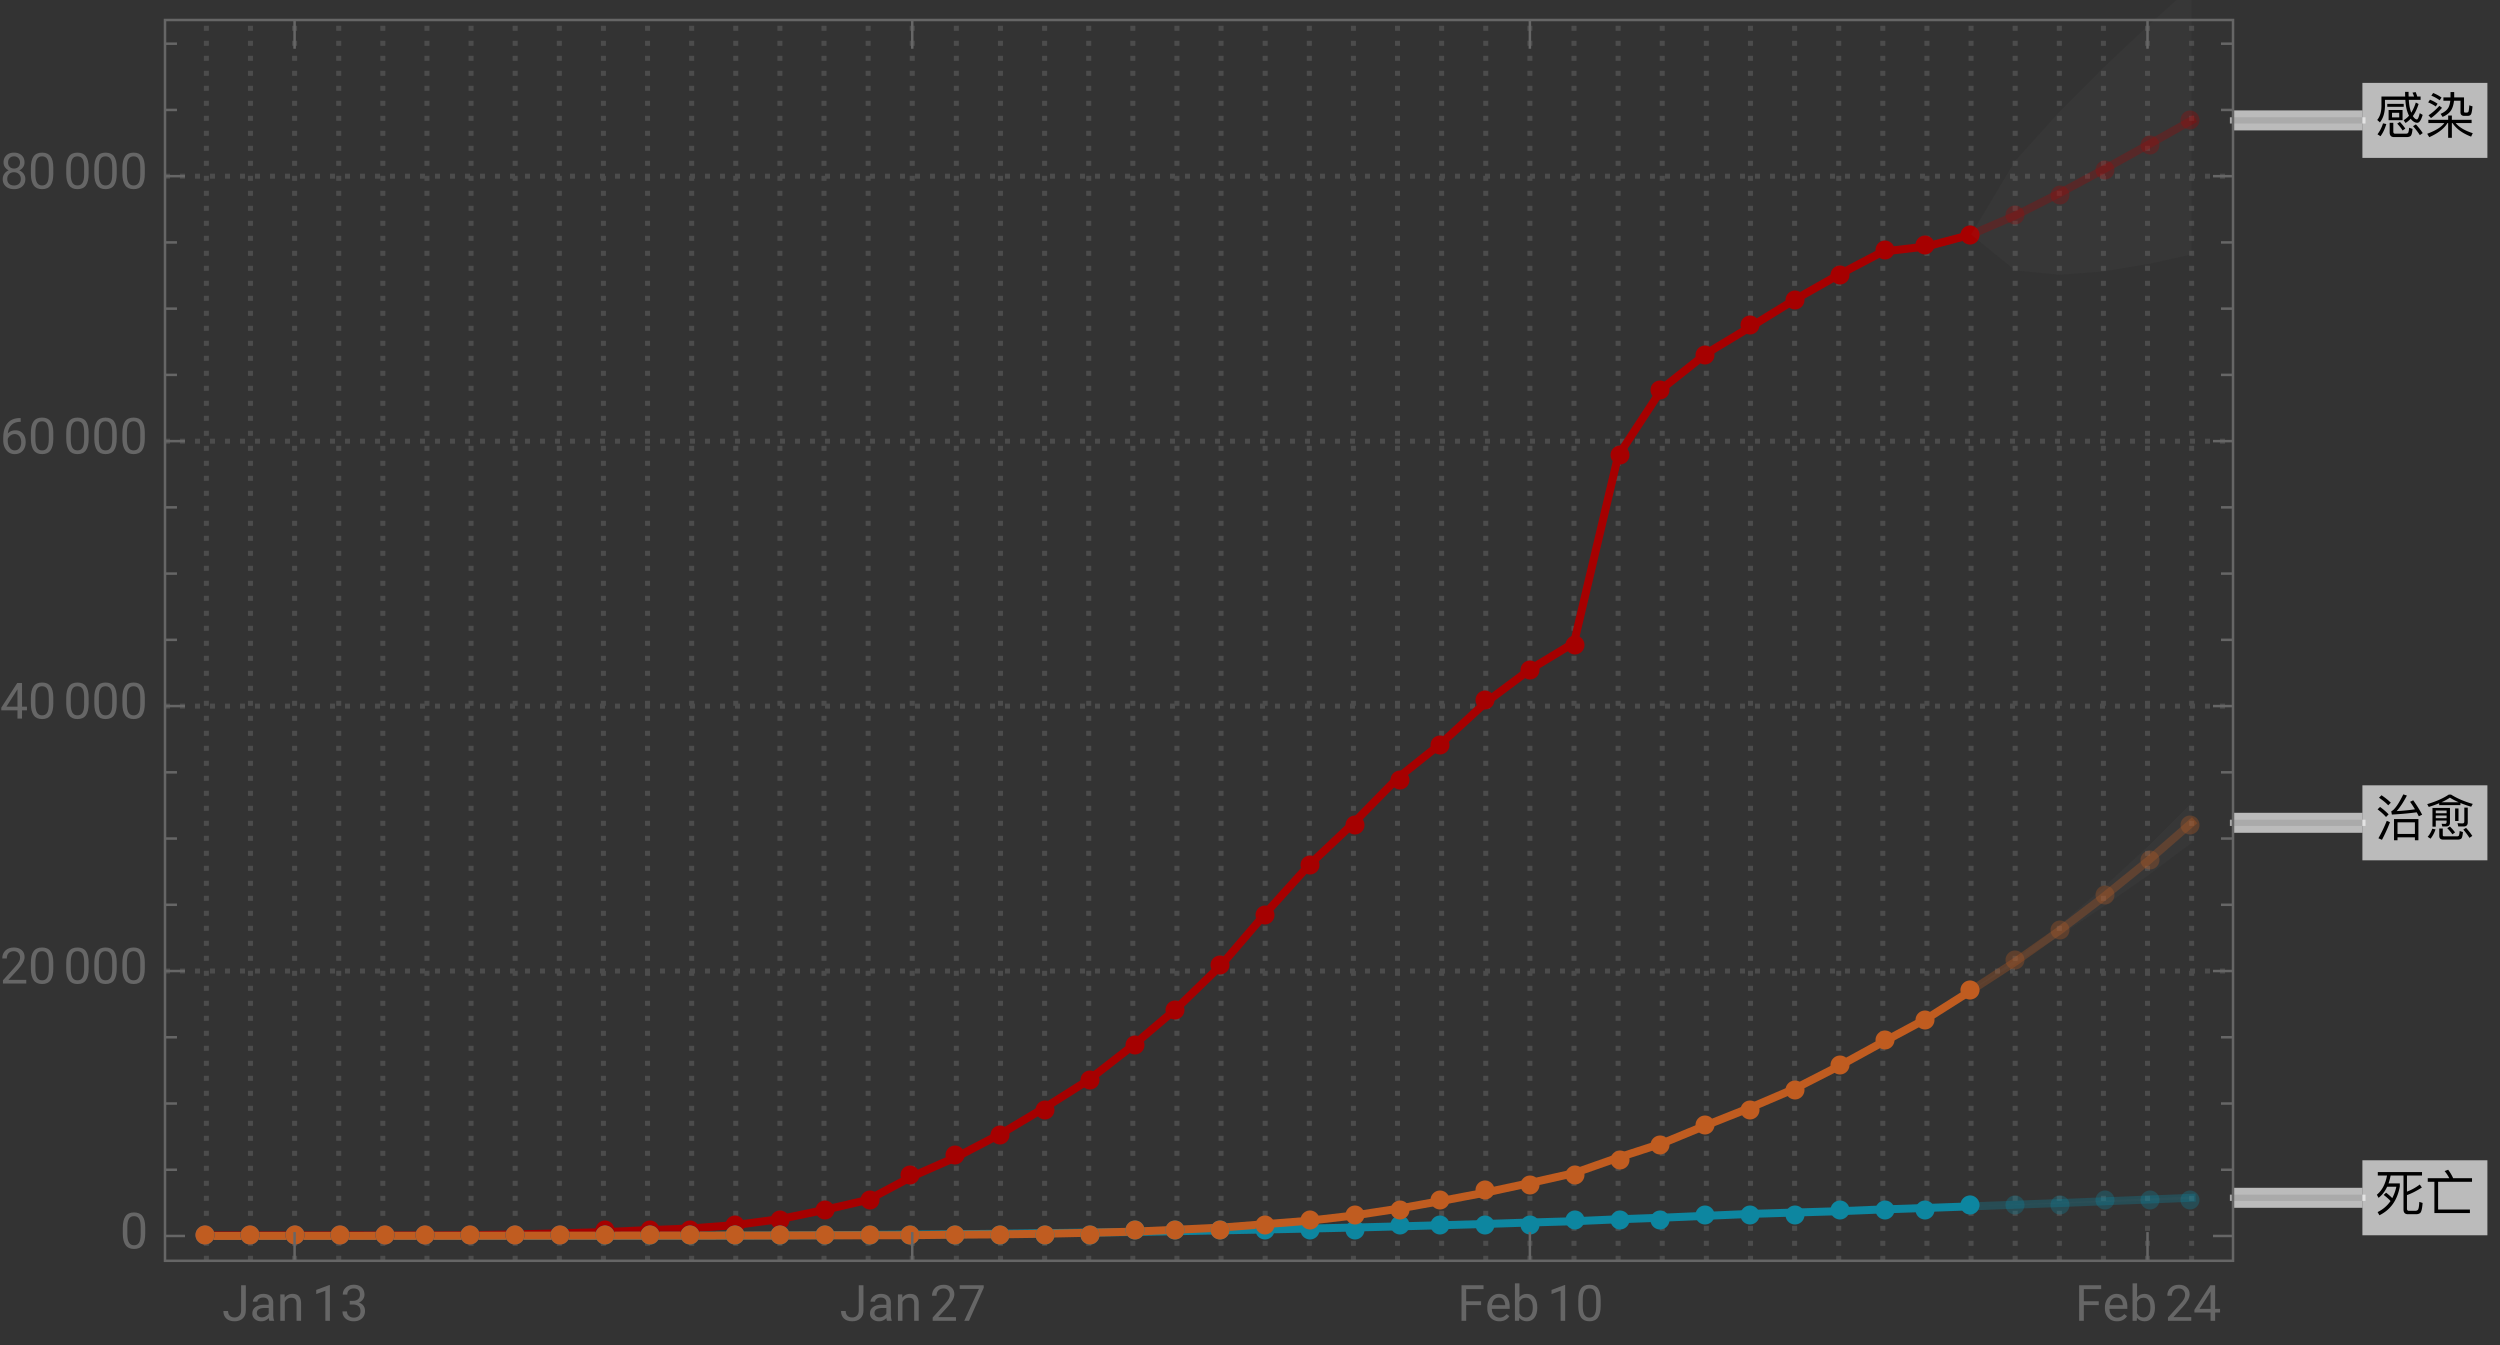 <svg xmlns="http://www.w3.org/2000/svg" xmlns:xlink="http://www.w3.org/1999/xlink" width="500pt" height="269pt" viewBox="0 0 500 269"><rect x="0" y="0" width="500" height="269" fill="#333333" stroke="none"/><defs><symbol overflow="visible" id="a"><path d="M2.469-5.809v.59h3.293v-.59zm.27 1.23v2.04H5.53v-2.04zm2.12 1.477H3.422v-.918h1.437zM9.141-7.27h-.672a7.745 7.745 0 00-.32-.89l-.637.11c.117.241.226.5.328.78H6.75c-.02-.3-.02-.609-.02-.94h-.69c0 .32 0 .64.019.94h-4.75v1.97C1.28-4.14 1-3.239.46-2.59l.54.488c.64-.808.98-1.878 1.012-3.199v-1.308H6.09c.05.828.148 1.52.308 2.078.122.41.262.781.422 1.101-.32.36-.68.66-1.07.89l.371.56c.36-.22.707-.5 1.04-.848.038.058.1.129.16.2.37.398.75.608 1.148.608.422 0 .781-.53 1.082-1.582l-.582-.34c-.2.833-.39 1.25-.57 1.25-.22 0-.458-.18-.72-.527l-.09-.14c.462-.641.84-1.442 1.15-2.422l-.56-.29a8.622 8.622 0 01-.91 2.032 5.96 5.96 0 01-.25-.84c-.12-.45-.199-1.031-.238-1.73h2.36zM1.62-1.91A6.86 6.86 0 01.511.28l.61.39c.5-.69.879-1.5 1.16-2.44zM6.31.84c.37 0 .64-.07.82-.211.2-.18.332-.649.39-1.43l-.68-.23c-.038.582-.12.922-.218 1.043-.09.097-.242.148-.441.148H4.05c-.25 0-.37-.14-.37-.422V-2.02h-.73v1.91c0 .63.288.95.878.95zM8.2-1.7l-.578.36A13.69 13.69 0 018.988.45l.57-.41C9.25-.46 8.802-1.04 8.2-1.7zM5-2.19l-.54.332c.462.5.821.96 1.08 1.379l.538-.38C5.828-1.237 5.468-1.69 5-2.19zm0 0"/></symbol><symbol overflow="visible" id="b"><path d="M3.89-1.96C3.29-1.16 2.14-.45.46.18l.411.68c1.79-.801 3-1.739 3.629-2.82h.148V.98h.743v-2.94h.14C6.25-.84 7.481.07 9.238.75L9.57.059c-1.55-.489-2.69-1.16-3.422-2.02H9.34v-.66H5.39v-.848h-.742v.848H.691v.66zm1.231-6.2v1.058H3.7v.672h1.38c-.06.54-.188 1.008-.388 1.39-.3.509-.812.919-1.55 1.231l.39.61c.797-.332 1.38-.79 1.739-1.371.28-.48.468-1.102.55-1.86h1.301L7.11-4.14c0 .492.262.742.801.742h.59c.36 0 .602-.114.719-.32.12-.223.222-.743.3-1.583l-.64-.21c-.05.722-.11 1.14-.168 1.261a.381.381 0 01-.32.191h-.34c-.16 0-.23-.082-.23-.23v-2.813H5.858V-8.16zm-3.473.18l-.359.539a7.48 7.48 0 011.672.921l.36-.55a7.87 7.87 0 00-1.673-.91zm-.636 1.34l-.364.538a7.235 7.235 0 011.524.82l.36-.546a7.631 7.631 0 00-1.52-.813zM2.89-5.41c-.64.719-1.36 1.36-2.171 1.898l.5.551c.761-.539 1.5-1.23 2.203-2.05zm0 0"/></symbol><symbol overflow="visible" id="c"><path d="M2.23-3.52l-.48.45c.55.422 1.012.82 1.371 1.218C2.481-.91 1.621-.172.54.36L.9 1C3.13-.102 4.49-2.02 4.981-4.762v-.617H2.72c.172-.48.312-1.012.422-1.57H5.72V-.16c0 .629.293.95.89.95H8.2c.41 0 .711-.099.903-.302.207-.238.359-.886.437-1.957l-.66-.21c-.04.87-.129 1.39-.27 1.57-.109.14-.289.218-.53.218H6.83c-.278 0-.419-.14-.419-.418v-2.73c.95-.34 1.942-.84 2.98-1.52l-.421-.59A10.19 10.19 0 016.41-3.73v-3.22h3.012v-.698H.578v.699h1.844C2.102-5.25 1.43-3.97.39-3.11l.34.62c.71-.542 1.28-1.28 1.718-2.222h1.84c-.18.84-.46 1.602-.82 2.281-.348-.36-.758-.73-1.239-1.09zm0 0"/></symbol><symbol overflow="visible" id="d"><path d="M.57-6.422v.723h1.328V.559H9v-.707H2.64V-5.7h6.782v-.723H5.648a8.407 8.407 0 00-1-1.687l-.707.27c.368.44.68.917.93 1.417zm0 0"/></symbol><symbol overflow="visible" id="e"><path d="M1.32-8.012l-.5.492c.782.54 1.4 1.04 1.84 1.52l.52-.52c-.5-.5-1.121-.992-1.86-1.492zm-.289 2.34l-.5.48C1.25-4.647 1.81-4.14 2.22-3.66l.52-.531c-.458-.489-1.028-.98-1.708-1.48zm1.34 2.781A29.022 29.022 0 01.7.59l.71.31a30.79 30.79 0 001.602-3.53zM8.7-3.25H3.82V.988h.7V.41H8v.578h.7zM4.52-.27v-2.32H8v2.32zM7.66-7l-.629.3c.34.462.66.962.98 1.5-1.152.169-2.37.29-3.66.36.688-.781 1.368-1.808 2.047-3.11l-.718-.24C4.719-6.23 3.922-5.1 3.27-4.8l.12.653c1.82-.102 3.481-.25 4.97-.454.14.25.28.524.421.801l.668-.328A23.587 23.587 0 007.66-7zm0 0"/></symbol><symbol overflow="visible" id="f"><path d="M2.172-3.95H4.34v.528H2.172zm2.168-.46H2.172v-.54H4.34zM2.172-2.96H4.34v.288c0 .262-.121.39-.34.39l-.66-.027.148.547h.703c.54 0 .82-.258.82-.758v-2.949h-3.5v3.739h.66zm-.703 1.64C1.269-.72.969-.18.55.3l.578.372c.422-.524.75-1.14.992-1.852zM6.53.86c.328 0 .57-.07.73-.188.169-.16.29-.602.348-1.32L6.95-.86c-.039.52-.097.84-.187.949-.082.082-.203.12-.364.12H3.852C3.66.21 3.57.122 3.57-.05v-1.31h-.699V.09c0 .512.258.77.777.77zm1.207-2.622c.551 0 .832-.277.832-.816V-5.54H7.88v2.789c0 .238-.129.371-.379.371-.309 0-.64-.02-.98-.05l.16.667zM5-1.762l-.531.332c.43.442.77.852 1.031 1.23l.531-.378C5.79-.922 5.45-1.308 5-1.762zm3.23.274l-.55.34c.52.609.93 1.16 1.23 1.66l.57-.39c-.289-.462-.71-1-1.25-1.61zM6.04-5.371v2.512h.679v-2.512zm-3.188-1.04v.38h4.25v-.43c.66.27 1.367.52 2.148.742l.32-.562c-1.64-.457-3.082-1.078-4.34-1.86h-.46C3.629-7.379 2.19-6.75.46-6.238l.31.566c.75-.226 1.44-.476 2.082-.738zm3.91-.198H3.309A11.7 11.7 0 005-7.531c.52.332 1.11.64 1.762.922zm0 0"/></symbol><symbol overflow="visible" id="g"><path d="M3.805-7.11h.941v5.036c0 .68-.203 1.21-.613 1.597-.406.383-.953.575-1.633.575-.707 0-1.258-.18-1.648-.543-.395-.36-.594-.867-.594-1.516h.937c0 .406.114.723.336.95.223.23.547.343.969.343.387 0 .7-.121.941-.367.239-.246.36-.586.364-1.028zm0 0"/></symbol><symbol overflow="visible" id="h"><path d="M3.945 0c-.05-.105-.093-.29-.125-.555-.422.434-.922.653-1.507.653-.52 0-.946-.149-1.282-.442a1.438 1.438 0 01-.5-1.12c0-.552.211-.977.63-1.282.417-.305 1.007-.457 1.765-.457h.879v-.414c0-.317-.094-.567-.285-.754-.188-.188-.465-.281-.833-.281-.324 0-.593.082-.812.242-.219.164-.328.36-.328.59H.64c0-.262.093-.516.28-.762.188-.246.442-.441.763-.582.32-.145.671-.219 1.054-.219.61 0 1.086.153 1.434.457.344.305.523.727.535 1.258v2.434c0 .484.063.87.184 1.156V0zm-1.5-.688c.285 0 .555-.074.805-.218a1.35 1.35 0 00.555-.574v-1.083h-.711c-1.106 0-1.656.325-1.656.97 0 .284.093.507.28.663.188.16.43.243.727.243zm0 0"/></symbol><symbol overflow="visible" id="i"><path d="M1.54-5.281l.026.664a1.93 1.93 0 011.582-.766c1.118 0 1.68.633 1.692 1.89V0h-.902v-3.496c-.004-.379-.094-.664-.262-.844-.172-.183-.438-.273-.801-.273-.293 0-.55.078-.77.234a1.59 1.59 0 00-.52.613V0h-.9v-5.281zm0 0"/></symbol><symbol overflow="visible" id="j"><path d="M3.559 0h-.907v-6.02l-1.824.668v-.82l2.59-.973h.14zm0 0"/></symbol><symbol overflow="visible" id="k"><path d="M1.906-3.992h.676c.426-.008.762-.121 1.008-.34.242-.219.363-.512.363-.883 0-.832-.414-1.25-1.242-1.25-.39 0-.703.113-.938.336-.23.223-.347.516-.347.887H.523c0-.563.204-1.031.618-1.406.41-.372.933-.559 1.57-.559.672 0 1.195.176 1.578.531.379.356.57.848.57 1.48 0 .31-.101.61-.3.9a1.81 1.81 0 01-.817.648c.39.125.692.328.903.617.214.285.32.636.32 1.047 0 .64-.207 1.144-.625 1.52-.418.374-.957.562-1.625.562s-1.211-.18-1.63-.543c-.417-.36-.624-.836-.624-1.43h.906c0 .375.121.672.367.898.243.227.57.336.98.336.438 0 .77-.113 1-.34.231-.23.349-.554.349-.98 0-.414-.125-.734-.383-.953-.254-.223-.618-.336-1.098-.344h-.676zm0 0"/></symbol><symbol overflow="visible" id="l"><path d="M5.25 0H.59v-.648l2.46-2.735c.364-.414.618-.75.755-1.008.14-.257.21-.527.21-.804 0-.371-.113-.676-.34-.914-.222-.239-.523-.356-.898-.356-.449 0-.797.13-1.047.383-.25.254-.37.613-.37 1.066H.452c0-.652.211-1.183.633-1.586.422-.402.984-.605 1.691-.605.66 0 1.184.172 1.567.52.386.347.578.808.578 1.382 0 .703-.445 1.535-1.336 2.5L1.68-.738h3.57zm0 0"/></symbol><symbol overflow="visible" id="m"><path d="M5.18-6.602L2.234 0H1.29l2.934-6.367H.375v-.742H5.18zm0 0"/></symbol><symbol overflow="visible" id="n"><path d="M4.746-3.14H1.762V0H.824v-7.11H5.23v.774H1.762v2.43h2.984zm0 0"/></symbol><symbol overflow="visible" id="o"><path d="M2.875.098c-.715 0-1.297-.235-1.746-.707-.45-.47-.676-1.098-.676-1.887v-.164c0-.524.102-.992.3-1.406.2-.41.481-.735.84-.965.36-.235.75-.352 1.173-.352.687 0 1.218.227 1.601.68.38.453.57 1.101.57 1.945v.375H1.36c.012.52.164.942.454 1.262.292.32.664.48 1.113.48.316 0 .59-.062.808-.195.223-.129.414-.3.582-.516l.551.43c-.441.68-1.105 1.02-1.992 1.02zm-.11-4.739a1.21 1.21 0 00-.921.399c-.246.265-.399.64-.457 1.117H4.03v-.07c-.023-.457-.148-.813-.367-1.067-.223-.25-.523-.379-.898-.379zm0 0"/></symbol><symbol overflow="visible" id="p"><path d="M5.156-2.582c0 .809-.187 1.453-.554 1.945-.372.489-.872.735-1.497.735-.667 0-1.183-.235-1.546-.707L1.516 0H.684v-7.5h.902v2.797c.367-.453.867-.68 1.508-.68.64 0 1.148.246 1.511.73.368.485.551 1.15.551 1.993zm-.902-.106c0-.613-.121-1.09-.356-1.421-.238-.336-.582-.504-1.027-.504-.598 0-1.023.277-1.285.828V-1.5c.277.555.71.832 1.297.832.43 0 .77-.168 1.008-.504.242-.336.363-.84.363-1.516zm0 0"/></symbol><symbol overflow="visible" id="q"><path d="M5.047-3.031c0 1.058-.18 1.844-.54 2.36-.362.51-.925.769-1.694.769-.758 0-1.32-.25-1.684-.754C.766-1.16.574-1.91.562-2.91v-1.207c0-1.043.18-1.82.54-2.328.363-.508.93-.762 1.703-.762.765 0 1.328.246 1.687.734.36.489.547 1.246.555 2.27zm-.902-1.235c0-.765-.106-1.324-.32-1.675-.216-.348-.555-.524-1.02-.524-.465 0-.801.176-1.012.524-.211.347-.32.882-.328 1.605v1.445c0 .77.113 1.336.336 1.704.222.367.558.546 1.012.546.445 0 .777-.171.992-.515.218-.344.332-.89.34-1.633zm0 0"/></symbol><symbol overflow="visible" id="r"><path d="M4.406-2.387h.985v.739h-.985V0h-.91v-1.648H.258v-.536L3.44-7.109h.965zm-3.12 0h2.21v-3.488l-.105.195zm0 0"/></symbol><symbol overflow="visible" id="s"><path d="M4.137-7.113v.765h-.168c-.703.012-1.262.223-1.68.625-.414.403-.656.973-.723 1.703.375-.43.887-.644 1.536-.644.617 0 1.113.219 1.48.656.371.438.555 1 .555 1.688 0 .734-.2 1.32-.598 1.757-.398.442-.934.66-1.605.66-.68 0-1.23-.261-1.653-.784C.855-1.212.645-1.883.645-2.704v-.348c0-1.308.277-2.308.835-3 .56-.691 1.391-1.047 2.497-1.062zM2.949-3.91c-.308 0-.594.09-.855.277a1.446 1.446 0 00-.54.7v.331c0 .586.13 1.059.395 1.414.262.36.59.54.985.54.406 0 .726-.153.96-.45.231-.3.348-.691.348-1.175 0-.489-.117-.887-.351-1.188a1.14 1.14 0 00-.942-.45zm0 0"/></symbol><symbol overflow="visible" id="t"><path d="M4.902-5.254c0 .356-.093.672-.28.95a1.95 1.95 0 01-.759.648c.371.16.664.39.88.695.218.309.327.656.327 1.043 0 .613-.21 1.105-.625 1.469-.414.363-.96.547-1.636.547-.684 0-1.23-.184-1.645-.551C.754-.82.547-1.31.547-1.918c0-.387.105-.73.316-1.043.207-.309.5-.543.871-.703a1.869 1.869 0 01-.75-.648 1.693 1.693 0 01-.273-.942c0-.598.195-1.074.578-1.426.383-.351.89-.527 1.52-.527.625 0 1.128.176 1.515.527.387.352.578.828.578 1.426zm-.738 3.316c0-.398-.125-.722-.379-.972-.25-.25-.582-.375-.988-.375s-.73.12-.977.37c-.246.247-.37.571-.37.978 0 .402.12.718.359.953.238.23.574.343 1 .343.421 0 .753-.117.996-.347.242-.235.36-.551.36-.95zM2.81-6.465c-.356 0-.645.11-.864.328-.218.223-.328.52-.328.899 0 .36.106.652.324.875.215.222.504.336.868.336.359 0 .648-.114.867-.336C3.89-4.586 4-4.88 4-5.238c0-.364-.113-.657-.336-.887a1.16 1.16 0 00-.855-.34zm0 0"/></symbol></defs><path d="M41.273 252.16V4m8.821 248.16V4m8.824 248.16V4m8.824 248.16V4m8.824 248.16V4m8.824 248.16V4m8.82 248.16V4m8.825 248.16V4m8.825 248.16V4m8.824 248.16V4m8.824 248.16V4m8.824 248.16V4m8.82 248.16V4m8.825 248.16V4m8.823 248.16V4m8.825 248.16V4m8.825 248.16V4m8.82 248.16V4m8.824 248.16V4m8.824 248.16V4m8.824 248.16V4m8.824 248.16V4m8.821 248.16V4m8.823 248.16V4m8.825 248.16V4m8.825 248.16V4m8.824 248.16V4m8.82 248.16V4m8.824 248.16V4m8.824 248.16V4m8.825 248.16V4m8.823 248.16V4m8.821 248.16V4m8.824 248.16V4m8.825 248.16V4m8.824 248.16V4m8.824 248.16V4m8.824 248.16V4m8.821 248.16V4m8.824 248.16V4m8.823 248.16V4m8.825 248.16V4m8.825 248.16V4m8.82 248.16V4m8.824 248.16V4m8.824 248.16V4M33 194.207h413.602M33 141.215h413.602M33 88.227h413.602M33 35.234h413.602" fill="none" stroke="#666" stroke-opacity=".5" stroke-dasharray="1,2" stroke-miterlimit="3.25"/><path d="M394.21 46.918l8.825-3.797 8.824-4.453 8.82-4.75 8.825-4.89 8.824-4.95" fill="none" stroke-width="1.6" stroke-linecap="square" stroke="#a60000" stroke-opacity=".3" stroke-miterlimit="3.25"/><path d="M394.21 241.273l8.825-.328 8.824-.336 8.82-.343 8.825-.352 8.824-.36" fill="none" stroke-width="1.6" stroke-linecap="square" stroke="#0d86a0" stroke-opacity=".3" stroke-miterlimit="3.25"/><path d="M394.21 198.105l8.825-5.746 8.824-6.222 8.82-6.735 8.825-7.148 8.824-7.691" fill="none" stroke-width="1.6" stroke-linecap="square" stroke="#c05c20" stroke-opacity=".3" stroke-miterlimit="3.25"/><path d="M41.273 247.09h35.293l8.825-.012 8.82-.047 8.824-.156 8.824-.207 8.825-.242 8.824-.395 8.824-.347 8.82-.688 8.825-1.176L164.8 242l8.824-2.04 8.824-4.69 8.82-3.868 8.825-4.601 8.824-5.25 8.824-5.57 8.824-6.864 8.82-7.496 8.825-8.57 8.824-10.297 8.824-9.79 8.825-8.327 8.82-9.004 8.824-7.04 8.824-8.113 8.825-6.578 8.824-5.34 8.82-37.382 8.824-13.485 8.825-7 8.824-5.32 8.824-5.43 8.824-4.996 8.82-4.633 8.825-1.043 8.824-2.355" fill="none" stroke-width="1.6" stroke-linecap="square" stroke="#a60000" stroke-miterlimit="3.25"/><path d="M41.273 247.195h26.47l17.648-.007h26.468l17.649-.016 8.824-.02 8.82-.023 8.825-.04 8.824-.042 8.824-.063 8.824-.07 8.82-.066 8.825-.102 8.824-.113 17.648-.242 8.82-.149 17.65-.344 8.823-.191 8.825-.195 8.82-.227 8.824-.238 8.824-.254 8.825-.29 8.824-.257 8.82-.387 8.824-.32 8.825-.379 8.824-.375 8.824-.277 8.824-.262 8.82-.36 8.825-.3 8.824-.313" fill="none" stroke-width="1.6" stroke-linecap="square" stroke="#0d86a0" stroke-miterlimit="3.25"/><path d="M41.273 247.191l8.82-.011h17.65l8.823-.016h8.825l8.82-.008 8.824-.015 8.824-.012h8.825l8.824-.008h8.824l8.82-.016 8.825-.007 8.824-.028 8.824-.007 8.824-.024 8.82-.113 8.825-.055 8.824-.125 8.824-.191 8.824-.223 8.82-.39 8.825-.419 17.648-1.382 8.825-1.028 8.82-1.351 8.824-1.59 8.824-1.672 8.825-1.898 8.824-1.973 8.82-3.102 8.824-2.863 8.825-3.637 8.824-3.507 8.824-3.774 8.824-4.508 8.82-4.832 8.825-4.715 8.824-5.586" fill="none" stroke-width="1.6" stroke-linecap="square" stroke="#c05c20" stroke-miterlimit="3.25"/><path d="M395.895 47A1.892 1.892 0 00394 45.105 1.892 1.892 0 00392.105 47 1.892 1.892 0 00394 48.895 1.892 1.892 0 00395.895 47zm9-4A1.892 1.892 0 00403 41.105 1.892 1.892 0 00401.105 43 1.892 1.892 0 00403 44.895 1.892 1.892 0 00404.895 43zm9-4A1.892 1.892 0 00412 37.105 1.892 1.892 0 00410.105 39 1.892 1.892 0 00412 40.895 1.892 1.892 0 00413.895 39zm9-5A1.892 1.892 0 00421 32.105 1.892 1.892 0 00419.105 34 1.892 1.892 0 00421 35.895 1.892 1.892 0 00422.895 34zm9-5A1.892 1.892 0 00430 27.105 1.892 1.892 0 00428.105 29 1.892 1.892 0 00430 30.895 1.892 1.892 0 00431.895 29zm8-5A1.892 1.892 0 00438 22.105 1.892 1.892 0 00436.105 24 1.892 1.892 0 00438 25.895 1.892 1.892 0 00439.895 24zm0 0" fill-rule="evenodd" fill="#a60000" fill-opacity=".3"/><path d="M395.895 241a1.892 1.892 0 00-1.895-1.895 1.892 1.892 0 00-1.895 1.895 1.892 1.892 0 001.895 1.895 1.892 1.892 0 001.895-1.895zm9 0a1.892 1.892 0 00-1.895-1.895 1.892 1.892 0 00-1.895 1.895 1.892 1.892 0 001.895 1.895 1.892 1.892 0 001.895-1.895zm9 0a1.892 1.892 0 00-1.895-1.895 1.892 1.892 0 00-1.895 1.895 1.892 1.892 0 001.895 1.895 1.892 1.892 0 001.895-1.895zm9-1a1.892 1.892 0 00-1.895-1.895 1.892 1.892 0 00-1.895 1.895 1.892 1.892 0 001.895 1.895 1.892 1.892 0 001.895-1.895zm9 0a1.892 1.892 0 00-1.895-1.895 1.892 1.892 0 00-1.895 1.895 1.892 1.892 0 001.895 1.895 1.892 1.892 0 001.895-1.895zm8 0a1.892 1.892 0 00-1.895-1.895 1.892 1.892 0 00-1.895 1.895 1.892 1.892 0 001.895 1.895 1.892 1.892 0 001.895-1.895zm0 0" fill-rule="evenodd" fill="#0d86a0" fill-opacity=".3"/><path d="M395.895 198a1.892 1.892 0 00-1.895-1.895 1.892 1.892 0 00-1.895 1.895 1.892 1.892 0 001.895 1.895 1.892 1.892 0 001.895-1.895zm9-6a1.892 1.892 0 00-1.895-1.895 1.892 1.892 0 00-1.895 1.895 1.892 1.892 0 001.895 1.895 1.892 1.892 0 001.895-1.895zm9-6a1.892 1.892 0 00-1.895-1.895 1.892 1.892 0 00-1.895 1.895 1.892 1.892 0 001.895 1.895 1.892 1.892 0 001.895-1.895zm9-7a1.892 1.892 0 00-1.895-1.895 1.892 1.892 0 00-1.895 1.895 1.892 1.892 0 001.895 1.895 1.892 1.892 0 001.895-1.895zm9-7a1.892 1.892 0 00-1.895-1.895 1.892 1.892 0 00-1.895 1.895 1.892 1.892 0 001.895 1.895 1.892 1.892 0 001.895-1.895zm8-7a1.892 1.892 0 00-1.895-1.895 1.892 1.892 0 00-1.895 1.895 1.892 1.892 0 001.895 1.895 1.892 1.892 0 001.895-1.895zm0 0" fill-rule="evenodd" fill="#c05c20" fill-opacity=".3"/><path d="M42.895 247A1.892 1.892 0 0041 245.105 1.892 1.892 0 0039.105 247 1.892 1.892 0 0041 248.895 1.892 1.892 0 0042.895 247zm9 0A1.892 1.892 0 0050 245.105 1.892 1.892 0 0048.105 247 1.892 1.892 0 0050 248.895 1.892 1.892 0 0051.895 247zm9 0A1.892 1.892 0 0059 245.105 1.892 1.892 0 0057.105 247 1.892 1.892 0 0059 248.895 1.892 1.892 0 0060.895 247zm9 0A1.892 1.892 0 0068 245.105 1.892 1.892 0 0066.105 247 1.892 1.892 0 0068 248.895 1.892 1.892 0 0069.895 247zm9 0A1.892 1.892 0 0077 245.105 1.892 1.892 0 0075.105 247 1.892 1.892 0 0077 248.895 1.892 1.892 0 0078.895 247zm8 0A1.892 1.892 0 0085 245.105 1.892 1.892 0 0083.105 247 1.892 1.892 0 0085 248.895 1.892 1.892 0 0086.895 247zm9 0A1.892 1.892 0 0094 245.105 1.892 1.892 0 0092.105 247 1.892 1.892 0 0094 248.895 1.892 1.892 0 0095.895 247zm9 0a1.892 1.892 0 00-1.895-1.895 1.892 1.892 0 00-1.895 1.895 1.892 1.892 0 001.895 1.895 1.892 1.892 0 001.895-1.895zm9 0a1.892 1.892 0 00-1.895-1.895 1.892 1.892 0 00-1.895 1.895 1.892 1.892 0 001.895 1.895 1.892 1.892 0 001.895-1.895zm9-1a1.892 1.892 0 00-1.895-1.895 1.892 1.892 0 00-1.895 1.895 1.892 1.892 0 001.895 1.895 1.892 1.892 0 001.895-1.895zm9 0a1.892 1.892 0 00-1.895-1.895 1.892 1.892 0 00-1.895 1.895 1.892 1.892 0 001.895 1.895 1.892 1.892 0 001.895-1.895zm8 0a1.892 1.892 0 00-1.895-1.895 1.892 1.892 0 00-1.895 1.895 1.892 1.892 0 001.895 1.895 1.892 1.892 0 001.895-1.895zm9-1a1.892 1.892 0 00-1.895-1.895 1.892 1.892 0 00-1.895 1.895 1.892 1.892 0 001.895 1.895 1.892 1.892 0 001.895-1.895zm9-1a1.892 1.892 0 00-1.895-1.895 1.892 1.892 0 00-1.895 1.895 1.892 1.892 0 001.895 1.895 1.892 1.892 0 001.895-1.895zm9-2a1.892 1.892 0 00-1.895-1.895 1.892 1.892 0 00-1.895 1.895 1.892 1.892 0 001.895 1.895 1.892 1.892 0 001.895-1.895zm9-2a1.892 1.892 0 00-1.895-1.895 1.892 1.892 0 00-1.895 1.895 1.892 1.892 0 001.895 1.895 1.892 1.892 0 001.895-1.895zm8-5a1.892 1.892 0 00-1.895-1.895 1.892 1.892 0 00-1.895 1.895 1.892 1.892 0 001.895 1.895 1.892 1.892 0 001.895-1.895zm9-4a1.892 1.892 0 00-1.895-1.895 1.892 1.892 0 00-1.895 1.895 1.892 1.892 0 001.895 1.895 1.892 1.892 0 001.895-1.895zm9-4a1.892 1.892 0 00-1.895-1.895 1.892 1.892 0 00-1.895 1.895 1.892 1.892 0 001.895 1.895 1.892 1.892 0 001.895-1.895zm9-5a1.892 1.892 0 00-1.895-1.895 1.892 1.892 0 00-1.895 1.895 1.892 1.892 0 001.895 1.895 1.892 1.892 0 001.895-1.895zm9-6a1.892 1.892 0 00-1.895-1.895 1.892 1.892 0 00-1.895 1.895 1.892 1.892 0 001.895 1.895 1.892 1.892 0 001.895-1.895zm9-7a1.892 1.892 0 00-1.895-1.895 1.892 1.892 0 00-1.895 1.895 1.892 1.892 0 001.895 1.895 1.892 1.892 0 001.895-1.895zm8-7a1.892 1.892 0 00-1.895-1.895 1.892 1.892 0 00-1.895 1.895 1.892 1.892 0 001.895 1.895 1.892 1.892 0 001.895-1.895zm9-9a1.892 1.892 0 00-1.895-1.895 1.892 1.892 0 00-1.895 1.895 1.892 1.892 0 001.895 1.895 1.892 1.892 0 001.895-1.895zm9-10a1.892 1.892 0 00-1.895-1.895 1.892 1.892 0 00-1.895 1.895 1.892 1.892 0 001.895 1.895 1.892 1.892 0 001.895-1.895zm9-10a1.892 1.892 0 00-1.895-1.895 1.892 1.892 0 00-1.895 1.895 1.892 1.892 0 001.895 1.895 1.892 1.892 0 001.895-1.895zm9-8a1.892 1.892 0 00-1.895-1.895 1.892 1.892 0 00-1.895 1.895 1.892 1.892 0 001.895 1.895 1.892 1.892 0 001.895-1.895zm9-9a1.892 1.892 0 00-1.895-1.895 1.892 1.892 0 00-1.895 1.895 1.892 1.892 0 001.895 1.895 1.892 1.892 0 001.895-1.895zm8-7a1.892 1.892 0 00-1.895-1.895 1.892 1.892 0 00-1.895 1.895 1.892 1.892 0 001.895 1.895 1.892 1.892 0 001.895-1.895zm9-9a1.892 1.892 0 00-1.895-1.895 1.892 1.892 0 00-1.895 1.895 1.892 1.892 0 001.895 1.895 1.892 1.892 0 001.895-1.895zm9-6a1.892 1.892 0 00-1.895-1.895 1.892 1.892 0 00-1.895 1.895 1.892 1.892 0 001.895 1.895 1.892 1.892 0 001.895-1.895zm9-5a1.892 1.892 0 00-1.895-1.895 1.892 1.892 0 00-1.895 1.895 1.892 1.892 0 001.895 1.895 1.892 1.892 0 001.895-1.895zm9-38A1.892 1.892 0 00324 89.105 1.892 1.892 0 00322.105 91 1.892 1.892 0 00324 92.895 1.892 1.892 0 00325.895 91zm8-13A1.892 1.892 0 00332 76.105 1.892 1.892 0 00330.105 78 1.892 1.892 0 00332 79.895 1.892 1.892 0 00333.895 78zm9-7A1.892 1.892 0 00341 69.105 1.892 1.892 0 00339.105 71 1.892 1.892 0 00341 72.895 1.892 1.892 0 00342.895 71zm9-6A1.892 1.892 0 00350 63.105 1.892 1.892 0 00348.105 65 1.892 1.892 0 00350 66.895 1.892 1.892 0 00351.895 65zm9-5A1.892 1.892 0 00359 58.105 1.892 1.892 0 00357.105 60 1.892 1.892 0 00359 61.895 1.892 1.892 0 00360.895 60zm9-5A1.892 1.892 0 00368 53.105 1.892 1.892 0 00366.105 55 1.892 1.892 0 00368 56.895 1.892 1.892 0 00369.895 55zm9-5A1.892 1.892 0 00377 48.105 1.892 1.892 0 00375.105 50 1.892 1.892 0 00377 51.895 1.892 1.892 0 00378.895 50zm8-1A1.892 1.892 0 00385 47.105 1.892 1.892 0 00383.105 49 1.892 1.892 0 00385 50.895 1.892 1.892 0 00386.895 49zm9-2A1.892 1.892 0 00394 45.105 1.892 1.892 0 00392.105 47 1.892 1.892 0 00394 48.895 1.892 1.892 0 00395.895 47zm0 0" fill-rule="evenodd" fill="#a60000"/><path d="M42.895 247A1.892 1.892 0 0041 245.105 1.892 1.892 0 0039.105 247 1.892 1.892 0 0041 248.895 1.892 1.892 0 0042.895 247zm9 0A1.892 1.892 0 0050 245.105 1.892 1.892 0 0048.105 247 1.892 1.892 0 0050 248.895 1.892 1.892 0 0051.895 247zm9 0A1.892 1.892 0 0059 245.105 1.892 1.892 0 0057.105 247 1.892 1.892 0 0059 248.895 1.892 1.892 0 0060.895 247zm9 0A1.892 1.892 0 0068 245.105 1.892 1.892 0 0066.105 247 1.892 1.892 0 0068 248.895 1.892 1.892 0 0069.895 247zm9 0A1.892 1.892 0 0077 245.105 1.892 1.892 0 0075.105 247 1.892 1.892 0 0077 248.895 1.892 1.892 0 0078.895 247zm8 0A1.892 1.892 0 0085 245.105 1.892 1.892 0 0083.105 247 1.892 1.892 0 0085 248.895 1.892 1.892 0 0086.895 247zm9 0A1.892 1.892 0 0094 245.105 1.892 1.892 0 0092.105 247 1.892 1.892 0 0094 248.895 1.892 1.892 0 0095.895 247zm9 0a1.892 1.892 0 00-1.895-1.895 1.892 1.892 0 00-1.895 1.895 1.892 1.892 0 001.895 1.895 1.892 1.892 0 001.895-1.895zm9 0a1.892 1.892 0 00-1.895-1.895 1.892 1.892 0 00-1.895 1.895 1.892 1.892 0 001.895 1.895 1.892 1.892 0 001.895-1.895zm9 0a1.892 1.892 0 00-1.895-1.895 1.892 1.892 0 00-1.895 1.895 1.892 1.892 0 001.895 1.895 1.892 1.892 0 001.895-1.895zm9 0a1.892 1.892 0 00-1.895-1.895 1.892 1.892 0 00-1.895 1.895 1.892 1.892 0 001.895 1.895 1.892 1.892 0 001.895-1.895zm8 0a1.892 1.892 0 00-1.895-1.895 1.892 1.892 0 00-1.895 1.895 1.892 1.892 0 001.895 1.895 1.892 1.892 0 001.895-1.895zm9 0a1.892 1.892 0 00-1.895-1.895 1.892 1.892 0 00-1.895 1.895 1.892 1.892 0 001.895 1.895 1.892 1.892 0 001.895-1.895zm9 0a1.892 1.892 0 00-1.895-1.895 1.892 1.892 0 00-1.895 1.895 1.892 1.892 0 001.895 1.895 1.892 1.892 0 001.895-1.895zm9 0a1.892 1.892 0 00-1.895-1.895 1.892 1.892 0 00-1.895 1.895 1.892 1.892 0 001.895 1.895 1.892 1.892 0 001.895-1.895zm9 0a1.892 1.892 0 00-1.895-1.895 1.892 1.892 0 00-1.895 1.895 1.892 1.892 0 001.895 1.895 1.892 1.892 0 001.895-1.895zm8 0a1.892 1.892 0 00-1.895-1.895 1.892 1.892 0 00-1.895 1.895 1.892 1.892 0 001.895 1.895 1.892 1.892 0 001.895-1.895zm9 0a1.892 1.892 0 00-1.895-1.895 1.892 1.892 0 00-1.895 1.895 1.892 1.892 0 001.895 1.895 1.892 1.892 0 001.895-1.895zm9 0a1.892 1.892 0 00-1.895-1.895 1.892 1.892 0 00-1.895 1.895 1.892 1.892 0 001.895 1.895 1.892 1.892 0 001.895-1.895zm9 0a1.892 1.892 0 00-1.895-1.895 1.892 1.892 0 00-1.895 1.895 1.892 1.892 0 001.895 1.895 1.892 1.892 0 001.895-1.895zm9 0a1.892 1.892 0 00-1.895-1.895 1.892 1.892 0 00-1.895 1.895 1.892 1.892 0 001.895 1.895 1.892 1.892 0 001.895-1.895zm9-1a1.892 1.892 0 00-1.895-1.895 1.892 1.892 0 00-1.895 1.895 1.892 1.892 0 001.895 1.895 1.892 1.892 0 001.895-1.895zm8 0a1.892 1.892 0 00-1.895-1.895 1.892 1.892 0 00-1.895 1.895 1.892 1.892 0 001.895 1.895 1.892 1.892 0 001.895-1.895zm9 0a1.892 1.892 0 00-1.895-1.895 1.892 1.892 0 00-1.895 1.895 1.892 1.892 0 001.895 1.895 1.892 1.892 0 001.895-1.895zm9 0a1.892 1.892 0 00-1.895-1.895 1.892 1.892 0 00-1.895 1.895 1.892 1.892 0 001.895 1.895 1.892 1.892 0 001.895-1.895zm9 0a1.892 1.892 0 00-1.895-1.895 1.892 1.892 0 00-1.895 1.895 1.892 1.892 0 001.895 1.895 1.892 1.892 0 001.895-1.895zm9 0a1.892 1.892 0 00-1.895-1.895 1.892 1.892 0 00-1.895 1.895 1.892 1.892 0 001.895 1.895 1.892 1.892 0 001.895-1.895zm9-1a1.892 1.892 0 00-1.895-1.895 1.892 1.892 0 00-1.895 1.895 1.892 1.892 0 001.895 1.895 1.892 1.892 0 001.895-1.895zm8 0a1.892 1.892 0 00-1.895-1.895 1.892 1.892 0 00-1.895 1.895 1.892 1.892 0 001.895 1.895 1.892 1.892 0 001.895-1.895zm9 0a1.892 1.892 0 00-1.895-1.895 1.892 1.892 0 00-1.895 1.895 1.892 1.892 0 001.895 1.895 1.892 1.892 0 001.895-1.895zm9 0a1.892 1.892 0 00-1.895-1.895 1.892 1.892 0 00-1.895 1.895 1.892 1.892 0 001.895 1.895 1.892 1.892 0 001.895-1.895zm9-1a1.892 1.892 0 00-1.895-1.895 1.892 1.892 0 00-1.895 1.895 1.892 1.892 0 001.895 1.895 1.892 1.892 0 001.895-1.895zm9 0a1.892 1.892 0 00-1.895-1.895 1.892 1.892 0 00-1.895 1.895 1.892 1.892 0 001.895 1.895 1.892 1.892 0 001.895-1.895zm8 0a1.892 1.892 0 00-1.895-1.895 1.892 1.892 0 00-1.895 1.895 1.892 1.892 0 001.895 1.895 1.892 1.892 0 001.895-1.895zm9-1a1.892 1.892 0 00-1.895-1.895 1.892 1.892 0 00-1.895 1.895 1.892 1.892 0 001.895 1.895 1.892 1.892 0 001.895-1.895zm9 0a1.892 1.892 0 00-1.895-1.895 1.892 1.892 0 00-1.895 1.895 1.892 1.892 0 001.895 1.895 1.892 1.892 0 001.895-1.895zm9 0a1.892 1.892 0 00-1.895-1.895 1.892 1.892 0 00-1.895 1.895 1.892 1.892 0 001.895 1.895 1.892 1.892 0 001.895-1.895zm9-1a1.892 1.892 0 00-1.895-1.895 1.892 1.892 0 00-1.895 1.895 1.892 1.892 0 001.895 1.895 1.892 1.892 0 001.895-1.895zm9 0a1.892 1.892 0 00-1.895-1.895 1.892 1.892 0 00-1.895 1.895 1.892 1.892 0 001.895 1.895 1.892 1.892 0 001.895-1.895zm8 0a1.892 1.892 0 00-1.895-1.895 1.892 1.892 0 00-1.895 1.895 1.892 1.892 0 001.895 1.895 1.892 1.892 0 001.895-1.895zm9-1a1.892 1.892 0 00-1.895-1.895 1.892 1.892 0 00-1.895 1.895 1.892 1.892 0 001.895 1.895 1.892 1.892 0 001.895-1.895zm0 0" fill-rule="evenodd" fill="#0d86a0"/><path d="M42.895 247A1.892 1.892 0 0041 245.105 1.892 1.892 0 0039.105 247 1.892 1.892 0 0041 248.895 1.892 1.892 0 0042.895 247zm9 0A1.892 1.892 0 0050 245.105 1.892 1.892 0 0048.105 247 1.892 1.892 0 0050 248.895 1.892 1.892 0 0051.895 247zm9 0A1.892 1.892 0 0059 245.105 1.892 1.892 0 0057.105 247 1.892 1.892 0 0059 248.895 1.892 1.892 0 0060.895 247zm9 0A1.892 1.892 0 0068 245.105 1.892 1.892 0 0066.105 247 1.892 1.892 0 0068 248.895 1.892 1.892 0 0069.895 247zm9 0A1.892 1.892 0 0077 245.105 1.892 1.892 0 0075.105 247 1.892 1.892 0 0077 248.895 1.892 1.892 0 0078.895 247zm8 0A1.892 1.892 0 0085 245.105 1.892 1.892 0 0083.105 247 1.892 1.892 0 0085 248.895 1.892 1.892 0 0086.895 247zm9 0A1.892 1.892 0 0094 245.105 1.892 1.892 0 0092.105 247 1.892 1.892 0 0094 248.895 1.892 1.892 0 0095.895 247zm9 0a1.892 1.892 0 00-1.895-1.895 1.892 1.892 0 00-1.895 1.895 1.892 1.892 0 001.895 1.895 1.892 1.892 0 001.895-1.895zm9 0a1.892 1.892 0 00-1.895-1.895 1.892 1.892 0 00-1.895 1.895 1.892 1.892 0 001.895 1.895 1.892 1.892 0 001.895-1.895zm9 0a1.892 1.892 0 00-1.895-1.895 1.892 1.892 0 00-1.895 1.895 1.892 1.892 0 001.895 1.895 1.892 1.892 0 001.895-1.895zm9 0a1.892 1.892 0 00-1.895-1.895 1.892 1.892 0 00-1.895 1.895 1.892 1.892 0 001.895 1.895 1.892 1.892 0 001.895-1.895zm8 0a1.892 1.892 0 00-1.895-1.895 1.892 1.892 0 00-1.895 1.895 1.892 1.892 0 001.895 1.895 1.892 1.892 0 001.895-1.895zm9 0a1.892 1.892 0 00-1.895-1.895 1.892 1.892 0 00-1.895 1.895 1.892 1.892 0 001.895 1.895 1.892 1.892 0 001.895-1.895zm9 0a1.892 1.892 0 00-1.895-1.895 1.892 1.892 0 00-1.895 1.895 1.892 1.892 0 001.895 1.895 1.892 1.892 0 001.895-1.895zm9 0a1.892 1.892 0 00-1.895-1.895 1.892 1.892 0 00-1.895 1.895 1.892 1.892 0 001.895 1.895 1.892 1.892 0 001.895-1.895zm9 0a1.892 1.892 0 00-1.895-1.895 1.892 1.892 0 00-1.895 1.895 1.892 1.892 0 001.895 1.895 1.892 1.892 0 001.895-1.895zm8 0a1.892 1.892 0 00-1.895-1.895 1.892 1.892 0 00-1.895 1.895 1.892 1.892 0 001.895 1.895 1.892 1.892 0 001.895-1.895zm9 0a1.892 1.892 0 00-1.895-1.895 1.892 1.892 0 00-1.895 1.895 1.892 1.892 0 001.895 1.895 1.892 1.892 0 001.895-1.895zm9 0a1.892 1.892 0 00-1.895-1.895 1.892 1.892 0 00-1.895 1.895 1.892 1.892 0 001.895 1.895 1.892 1.892 0 001.895-1.895zm9 0a1.892 1.892 0 00-1.895-1.895 1.892 1.892 0 00-1.895 1.895 1.892 1.892 0 001.895 1.895 1.892 1.892 0 001.895-1.895zm9 0a1.892 1.892 0 00-1.895-1.895 1.892 1.892 0 00-1.895 1.895 1.892 1.892 0 001.895 1.895 1.892 1.892 0 001.895-1.895zm9-1a1.892 1.892 0 00-1.895-1.895 1.892 1.892 0 00-1.895 1.895 1.892 1.892 0 001.895 1.895 1.892 1.892 0 001.895-1.895zm8 0a1.892 1.892 0 00-1.895-1.895 1.892 1.892 0 00-1.895 1.895 1.892 1.892 0 001.895 1.895 1.892 1.892 0 001.895-1.895zm9 0a1.892 1.892 0 00-1.895-1.895 1.892 1.892 0 00-1.895 1.895 1.892 1.892 0 001.895 1.895 1.892 1.892 0 001.895-1.895zm9-1a1.892 1.892 0 00-1.895-1.895 1.892 1.892 0 00-1.895 1.895 1.892 1.892 0 001.895 1.895 1.892 1.892 0 001.895-1.895zm9-1a1.892 1.892 0 00-1.895-1.895 1.892 1.892 0 00-1.895 1.895 1.892 1.892 0 001.895 1.895 1.892 1.892 0 001.895-1.895zm9-1a1.892 1.892 0 00-1.895-1.895 1.892 1.892 0 00-1.895 1.895 1.892 1.892 0 001.895 1.895 1.892 1.892 0 001.895-1.895zm9-1a1.892 1.892 0 00-1.895-1.895 1.892 1.892 0 00-1.895 1.895 1.892 1.892 0 001.895 1.895 1.892 1.892 0 001.895-1.895zm8-2a1.892 1.892 0 00-1.895-1.895 1.892 1.892 0 00-1.895 1.895 1.892 1.892 0 001.895 1.895 1.892 1.892 0 001.895-1.895zm9-2a1.892 1.892 0 00-1.895-1.895 1.892 1.892 0 00-1.895 1.895 1.892 1.892 0 001.895 1.895 1.892 1.892 0 001.895-1.895zm9-1a1.892 1.892 0 00-1.895-1.895 1.892 1.892 0 00-1.895 1.895 1.892 1.892 0 001.895 1.895 1.892 1.892 0 001.895-1.895zm9-2a1.892 1.892 0 00-1.895-1.895 1.892 1.892 0 00-1.895 1.895 1.892 1.892 0 001.895 1.895 1.892 1.892 0 001.895-1.895zm9-3a1.892 1.892 0 00-1.895-1.895 1.892 1.892 0 00-1.895 1.895 1.892 1.892 0 001.895 1.895 1.892 1.892 0 001.895-1.895zm8-3a1.892 1.892 0 00-1.895-1.895 1.892 1.892 0 00-1.895 1.895 1.892 1.892 0 001.895 1.895 1.892 1.892 0 001.895-1.895zm9-4a1.892 1.892 0 00-1.895-1.895 1.892 1.892 0 00-1.895 1.895 1.892 1.892 0 001.895 1.895 1.892 1.892 0 001.895-1.895zm9-3a1.892 1.892 0 00-1.895-1.895 1.892 1.892 0 00-1.895 1.895 1.892 1.892 0 001.895 1.895 1.892 1.892 0 001.895-1.895zm9-4a1.892 1.892 0 00-1.895-1.895 1.892 1.892 0 00-1.895 1.895 1.892 1.892 0 001.895 1.895 1.892 1.892 0 001.895-1.895zm9-5a1.892 1.892 0 00-1.895-1.895 1.892 1.892 0 00-1.895 1.895 1.892 1.892 0 001.895 1.895 1.892 1.892 0 001.895-1.895zm9-5a1.892 1.892 0 00-1.895-1.895 1.892 1.892 0 00-1.895 1.895 1.892 1.892 0 001.895 1.895 1.892 1.892 0 001.895-1.895zm8-4a1.892 1.892 0 00-1.895-1.895 1.892 1.892 0 00-1.895 1.895 1.892 1.892 0 001.895 1.895 1.892 1.892 0 001.895-1.895zm9-6a1.892 1.892 0 00-1.895-1.895 1.892 1.892 0 00-1.895 1.895 1.892 1.892 0 001.895 1.895 1.892 1.892 0 001.895-1.895zm0 0" fill-rule="evenodd" fill="#c05c20"/><path d="M446.602 24.078h25.878" fill="none" stroke-width="4" stroke-linejoin="round" stroke="#fff" stroke-opacity=".667" stroke-miterlimit="3.25"/><path d="M446.602 24.078h25.878" fill="none" stroke-width="1.25" stroke-linecap="square" stroke="#aaa" stroke-miterlimit="3.25"/><path d="M497.48 16.578v15h-25v-15zm0 0" fill="#fff" fill-opacity=".667"/><use xlink:href="#a" x="474.982" y="26.577"/><use xlink:href="#b" x="484.982" y="26.577"/><path d="M446.602 239.555h25.878" fill="none" stroke-width="4" stroke-linejoin="round" stroke="#fff" stroke-opacity=".667" stroke-miterlimit="3.25"/><path d="M446.602 239.555h25.878" fill="none" stroke-width="1.25" stroke-linecap="square" stroke="#aaa" stroke-miterlimit="3.25"/><path d="M497.48 232.055v15h-25v-15zm0 0" fill="#fff" fill-opacity=".667"/><use xlink:href="#c" x="474.982" y="242.056"/><use xlink:href="#d" x="484.982" y="242.056"/><path d="M446.602 164.563h25.878" fill="none" stroke-width="4" stroke-linejoin="round" stroke="#fff" stroke-opacity=".667" stroke-miterlimit="3.25"/><path d="M446.602 164.563h25.878" fill="none" stroke-width="1.25" stroke-linecap="square" stroke="#aaa" stroke-miterlimit="3.25"/><path d="M497.48 157.063v15h-25v-15zm0 0" fill="#fff" fill-opacity=".667"/><use xlink:href="#e" x="474.982" y="167.062"/><use xlink:href="#f" x="484.982" y="167.062"/><path d="M394.21 46.918l8.825 7.164 8.824.875 8.82-.652 8.825-1.461 8.824-1.957V-2.734l-8.824 7.949-8.824 8.316-8.82 8.852-8.825 9.781zm0 194.355l8.825-.265 8.824-.281 8.82-.297 8.825-.301 8.824-.309v-.527l-8.824.406-8.824.403-8.82.394-8.825.387zm0-43.168l8.825-5.304 8.824-5.586 8.82-5.903 8.825-6.16 8.824-6.566v-8.05l-8.824 8.82-8.824 8.136-8.82 7.567-8.825 6.863zm0 0" fill="gray" fill-opacity=".05"/><path d="M446.602 252.16H33m0 0V4m0 0h413.602m0 0v248.16" fill="none" stroke-width=".5" stroke-linecap="square" stroke="#666" stroke-miterlimit="3.25"/><path d="M58.918 252.16v-5.746" fill="none" stroke-width=".5" stroke="#666" stroke-miterlimit="3.25"/><g fill="#666"><use xlink:href="#g" x="44.419" y="264.16"/><use xlink:href="#h" x="49.937" y="264.16"/><use xlink:href="#i" x="55.376" y="264.16"/></g><g fill="#666"><use xlink:href="#j" x="62.419" y="264.16"/><use xlink:href="#k" x="68.034" y="264.16"/></g><path d="M182.45 252.16v-5.746" fill="none" stroke-width=".5" stroke="#666" stroke-miterlimit="3.25"/><g fill="#666"><use xlink:href="#g" x="167.947" y="264.16"/><use xlink:href="#h" x="173.465" y="264.16"/><use xlink:href="#i" x="178.904" y="264.16"/></g><g fill="#666"><use xlink:href="#l" x="185.947" y="264.16"/><use xlink:href="#m" x="191.563" y="264.16"/></g><path d="M305.977 252.16v-5.746" fill="none" stroke-width=".5" stroke="#666" stroke-miterlimit="3.25"/><g fill="#666"><use xlink:href="#n" x="291.476" y="264.16"/><use xlink:href="#o" x="297.003" y="264.16"/><use xlink:href="#p" x="302.301" y="264.16"/></g><g fill="#666"><use xlink:href="#j" x="309.476" y="264.16"/><use xlink:href="#q" x="315.091" y="264.16"/></g><path d="M429.504 252.16v-5.746" fill="none" stroke-width=".5" stroke="#666" stroke-miterlimit="3.25"/><g fill="#666"><use xlink:href="#n" x="415.005" y="264.16"/><use xlink:href="#o" x="420.532" y="264.16"/><use xlink:href="#p" x="425.83" y="264.16"/></g><g fill="#666"><use xlink:href="#l" x="433.005" y="264.16"/><use xlink:href="#r" x="438.62" y="264.16"/></g><path d="M33 247.195h4" fill="none" stroke-width=".5" stroke="#666" stroke-miterlimit="3.25"/><use xlink:href="#q" x="24" y="249.697" fill="#666"/><path d="M33 233.95h2.398M33 220.703h2.398M33 207.453h2.398M33 194.207h4" fill="none" stroke-width=".5" stroke="#666" stroke-miterlimit="3.25"/><g fill="#666"><use xlink:href="#l" y="196.706"/><use xlink:href="#q" x="5.615" y="196.706"/></g><g fill="#666"><use xlink:href="#q" x="12.686" y="196.706"/><use xlink:href="#q" x="18.301" y="196.706"/><use xlink:href="#q" x="23.916" y="196.706"/></g><path d="M33 180.957h2.398M33 167.71h2.398M33 154.465h2.398M33 141.215h4" fill="none" stroke-width=".5" stroke="#666" stroke-miterlimit="3.25"/><g fill="#666"><use xlink:href="#r" y="143.716"/><use xlink:href="#q" x="5.615" y="143.716"/></g><g fill="#666"><use xlink:href="#q" x="12.686" y="143.716"/><use xlink:href="#q" x="18.301" y="143.716"/><use xlink:href="#q" x="23.916" y="143.716"/></g><path d="M33 127.969h2.398M33 114.719h2.398M33 101.473h2.398M33 88.227h4" fill="none" stroke-width=".5" stroke="#666" stroke-miterlimit="3.25"/><g fill="#666"><use xlink:href="#s" y="90.725"/><use xlink:href="#q" x="5.615" y="90.725"/></g><g fill="#666"><use xlink:href="#q" x="12.686" y="90.725"/><use xlink:href="#q" x="18.301" y="90.725"/><use xlink:href="#q" x="23.916" y="90.725"/></g><path d="M33 74.977h2.398M33 61.73h2.398M33 48.484h2.398M33 35.234h4" fill="none" stroke-width=".5" stroke="#666" stroke-miterlimit="3.25"/><g fill="#666"><use xlink:href="#t" y="37.735"/><use xlink:href="#q" x="5.615" y="37.735"/></g><g fill="#666"><use xlink:href="#q" x="12.686" y="37.735"/><use xlink:href="#q" x="18.301" y="37.735"/><use xlink:href="#q" x="23.916" y="37.735"/></g><path d="M33 21.988h2.398M33 8.738h2.398M58.918 4v5.746M182.45 4v5.746M305.977 4v5.746M429.504 4v5.746m17.098 237.449h-4m4-13.245h-2.403m2.403-13.247h-2.403m2.403-13.25h-2.403m2.403-13.246h-4m4-13.25h-2.403m2.403-13.247h-2.403m2.403-13.245h-2.403m2.403-13.25h-4m4-13.246h-2.403m2.403-13.25h-2.403m2.403-13.246h-2.403m2.403-13.246h-4m4-13.25h-2.403m2.403-13.247h-2.403m2.403-13.246h-2.403m2.403-13.25h-4m4-13.246h-2.403m2.403-13.25h-2.403" fill="none" stroke-width=".5" stroke="#666" stroke-miterlimit="3.25"/></svg>